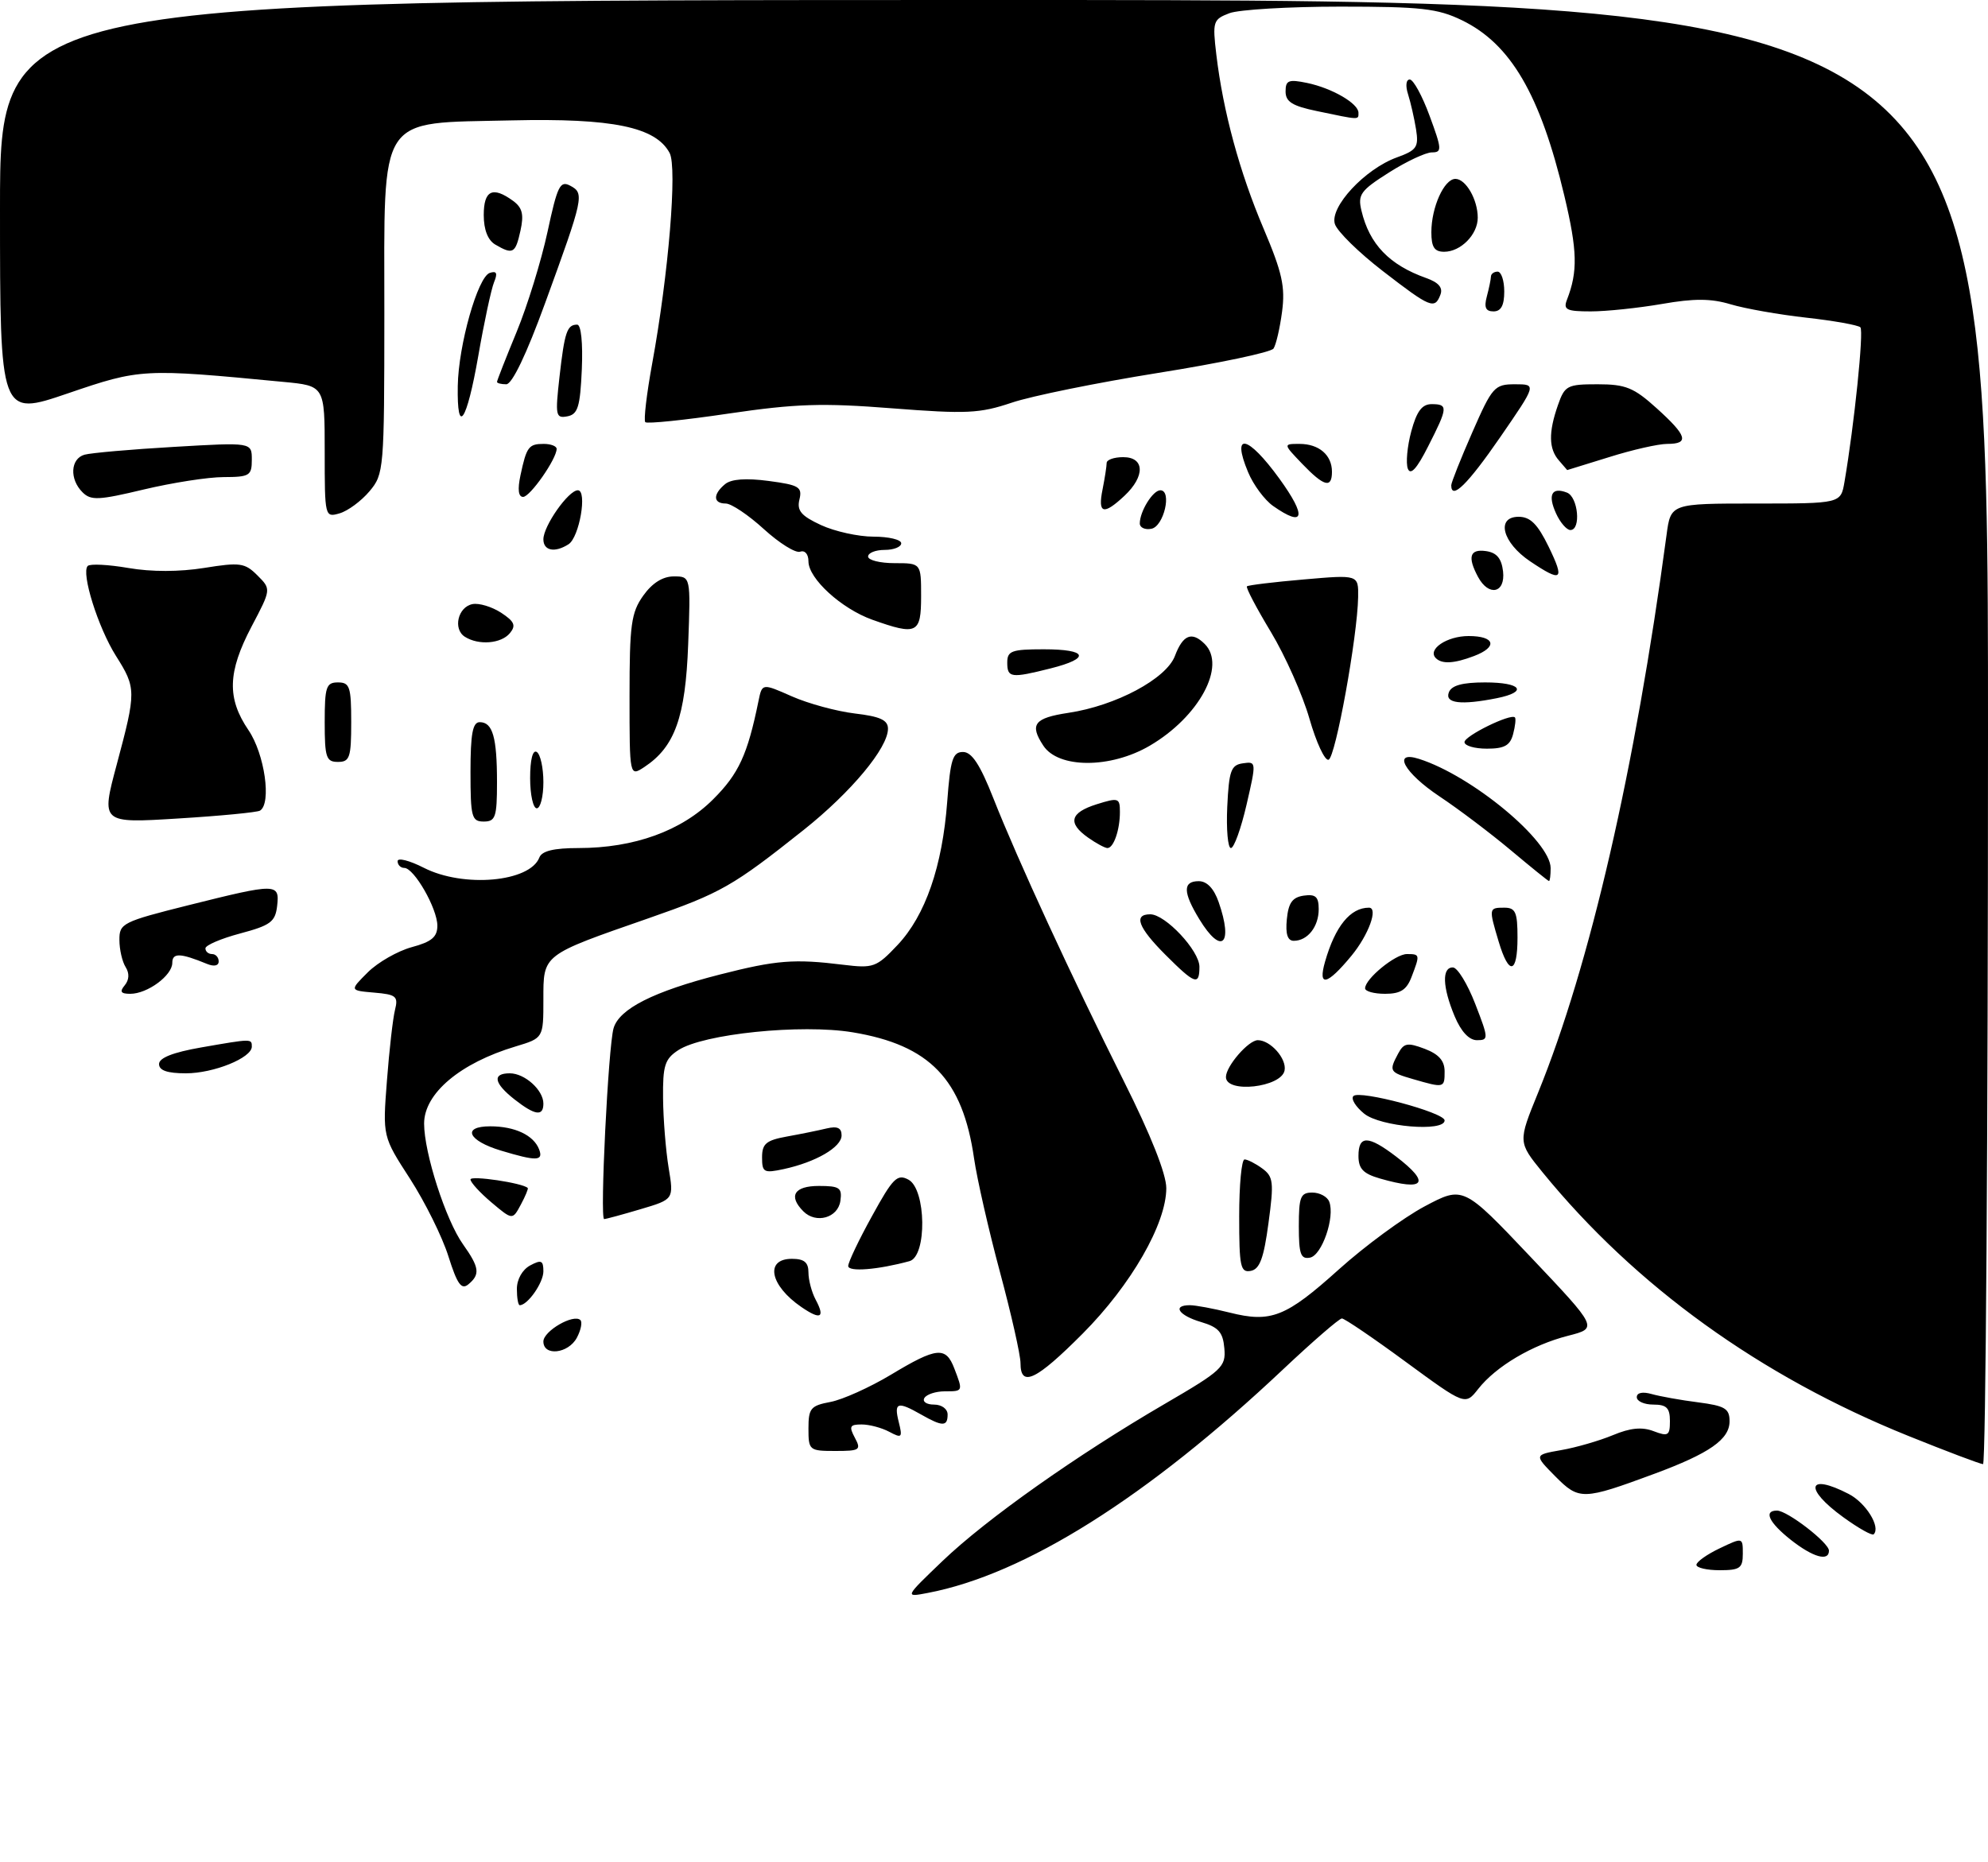 <?xml version="1.0" encoding="UTF-8" standalone="no"?>
<!DOCTYPE svg PUBLIC "-//W3C//DTD SVG 1.1//EN" "http://www.w3.org/Graphics/SVG/1.1/DTD/svg11.dtd" >
<svg xmlns="http://www.w3.org/2000/svg" xmlns:xlink="http://www.w3.org/1999/xlink" version="1.1" viewBox="0 0 300 281">
 <g >
 <path fill="currentColor"
d=" M 142.23 235.61 C 148.84 229.28 162.45 219.66 175.76 211.90 C 184.43 206.85 185.01 206.31 184.76 203.50 C 184.55 201.07 183.88 200.32 181.25 199.54 C 177.87 198.55 176.84 197.00 179.56 197.00 C 180.41 197.00 183.10 197.50 185.54 198.11 C 191.80 199.69 194.04 198.80 202.05 191.59 C 205.95 188.08 211.77 183.80 214.97 182.09 C 220.81 178.99 220.81 178.99 230.98 189.72 C 241.15 200.46 241.15 200.46 236.64 201.61 C 231.22 202.99 225.75 206.23 223.07 209.64 C 221.11 212.13 221.11 212.13 212.16 205.57 C 207.24 201.95 202.89 199.00 202.50 199.00 C 202.10 199.00 198.12 202.45 193.64 206.67 C 173.14 226.00 154.65 237.64 140.00 240.43 C 136.50 241.10 136.50 241.10 142.23 235.61 Z  M 256.00 236.19 C 256.00 235.74 257.57 234.62 259.50 233.70 C 263.00 232.03 263.00 232.03 263.00 234.52 C 263.00 236.69 262.56 237.00 259.50 237.00 C 257.57 237.00 256.00 236.63 256.00 236.19 Z  M 270.25 232.42 C 266.94 229.80 266.08 228.00 268.16 228.00 C 269.71 228.00 276.00 232.85 276.00 234.05 C 276.00 235.73 273.59 235.05 270.25 232.42 Z  M 278.16 229.00 C 272.17 224.66 272.73 222.26 278.98 225.49 C 281.58 226.83 283.84 230.49 282.75 231.58 C 282.51 231.82 280.45 230.66 278.16 229.00 Z  M 234.70 222.83 C 231.50 219.59 231.50 219.59 235.59 218.87 C 237.84 218.48 241.35 217.46 243.38 216.62 C 246.01 215.52 247.77 215.34 249.53 216.01 C 251.74 216.85 252.00 216.69 252.00 214.48 C 252.00 212.50 251.49 212.00 249.50 212.00 C 248.12 212.00 247.00 211.50 247.00 210.88 C 247.00 210.20 247.88 210.02 249.25 210.41 C 250.49 210.76 253.64 211.33 256.25 211.66 C 260.32 212.19 261.00 212.60 261.00 214.52 C 261.00 217.25 257.98 219.36 249.67 222.44 C 238.86 226.44 238.30 226.46 234.70 222.83 Z  M 287.98 216.73 C 265.65 207.73 246.79 194.12 232.78 176.94 C 229.07 172.37 229.07 172.37 232.10 164.94 C 239.93 145.70 246.75 116.09 251.49 80.75 C 252.12 76.00 252.12 76.00 264.95 76.00 C 277.78 76.00 277.78 76.00 278.34 72.75 C 279.82 64.11 281.28 49.94 280.74 49.40 C 280.40 49.07 276.74 48.41 272.61 47.95 C 268.47 47.49 263.32 46.58 261.16 45.93 C 258.20 45.04 255.65 45.03 250.79 45.88 C 247.24 46.49 242.41 47.00 240.06 47.00 C 236.40 47.00 235.88 46.75 236.46 45.25 C 238.12 40.98 238.04 37.84 236.07 29.56 C 232.44 14.27 227.97 6.62 220.60 3.05 C 216.95 1.28 214.44 1.00 202.25 1.00 C 194.48 1.00 186.96 1.45 185.53 1.99 C 183.06 2.93 182.96 3.24 183.55 8.24 C 184.57 16.81 187.06 25.98 190.68 34.50 C 193.49 41.13 193.97 43.28 193.47 47.05 C 193.14 49.55 192.56 52.05 192.18 52.61 C 191.81 53.17 183.98 54.82 174.80 56.28 C 165.61 57.75 155.65 59.77 152.67 60.78 C 147.82 62.41 145.86 62.50 134.64 61.63 C 124.07 60.80 120.10 60.93 109.96 62.42 C 103.31 63.41 97.65 63.99 97.38 63.72 C 97.11 63.45 97.58 59.46 98.42 54.86 C 100.89 41.38 102.22 25.28 101.05 23.09 C 98.95 19.16 92.43 17.82 77.23 18.17 C 56.79 18.65 58.00 16.80 58.00 47.42 C 57.99 70.91 57.94 71.56 55.75 74.16 C 54.51 75.63 52.49 77.12 51.25 77.48 C 49.02 78.13 49.00 78.03 49.00 68.18 C 49.00 58.23 49.00 58.23 42.75 57.64 C 21.58 55.61 21.20 55.63 10.25 59.37 C 0.00 62.87 0.00 62.87 0.00 31.43 C 0.00 0.00 0.00 0.00 150.00 0.00 C 300.00 0.00 300.00 0.00 300.00 110.50 C 300.00 171.28 299.66 220.99 299.25 220.99 C 298.84 220.98 293.76 219.06 287.98 216.73 Z  M 122.00 215.61 C 122.00 212.56 122.33 212.16 125.33 211.60 C 127.16 211.25 131.27 209.40 134.45 207.49 C 141.37 203.32 142.74 203.19 144.02 206.57 C 145.34 210.01 145.34 210.00 142.56 210.00 C 141.22 210.00 139.84 210.45 139.50 211.00 C 139.16 211.55 139.81 212.00 140.94 212.00 C 142.10 212.00 143.00 212.65 143.00 213.50 C 143.00 215.34 142.22 215.34 139.00 213.50 C 135.44 211.47 134.88 211.65 135.62 214.61 C 136.22 217.00 136.10 217.12 134.20 216.11 C 133.06 215.50 131.19 215.00 130.03 215.00 C 128.24 215.00 128.09 215.29 129.00 217.00 C 129.99 218.85 129.76 219.00 126.04 219.00 C 122.12 219.00 122.00 218.90 122.00 215.61 Z  M 154.00 205.75 C 154.00 204.51 152.60 198.32 150.90 192.00 C 149.20 185.68 147.44 177.95 146.99 174.84 C 145.27 162.90 140.31 157.74 128.67 155.81 C 120.92 154.53 106.11 156.04 102.35 158.51 C 100.32 159.84 100.01 160.83 100.06 165.77 C 100.09 168.92 100.47 173.64 100.90 176.26 C 101.69 181.02 101.69 181.02 96.66 182.51 C 93.90 183.33 91.43 184.00 91.17 184.00 C 90.50 184.00 91.79 157.98 92.59 155.20 C 93.44 152.27 98.61 149.65 108.63 147.09 C 117.17 144.91 119.84 144.70 127.28 145.62 C 131.80 146.17 132.26 146.01 135.45 142.63 C 139.65 138.17 142.21 130.76 142.94 121.00 C 143.42 114.61 143.77 113.50 145.32 113.50 C 146.65 113.50 147.90 115.40 149.91 120.50 C 153.56 129.76 161.75 147.51 169.62 163.24 C 173.66 171.30 176.00 177.20 176.00 179.33 C 176.00 184.70 170.69 193.94 163.38 201.29 C 156.35 208.35 154.00 209.47 154.00 205.75 Z  M 82.00 202.48 C 82.00 200.89 86.58 198.25 87.59 199.25 C 87.90 199.57 87.66 200.77 87.05 201.91 C 85.76 204.32 82.00 204.74 82.00 202.48 Z  M 120.94 197.28 C 116.18 194.03 115.38 190.00 119.50 190.00 C 121.36 190.00 122.00 190.53 122.00 192.07 C 122.00 193.20 122.49 195.04 123.08 196.15 C 124.55 198.90 123.85 199.28 120.94 197.28 Z  M 78.00 194.54 C 78.00 193.09 78.83 191.63 80.00 191.00 C 81.68 190.10 82.00 190.24 82.00 191.89 C 82.00 193.61 79.63 197.00 78.43 197.00 C 78.19 197.00 78.00 195.89 78.00 194.54 Z  M 67.67 189.63 C 66.75 186.69 64.13 181.42 61.87 177.91 C 57.74 171.53 57.74 171.53 58.39 163.12 C 58.74 158.50 59.29 153.68 59.61 152.42 C 60.12 150.38 59.78 150.10 56.47 149.82 C 52.75 149.50 52.75 149.50 55.51 146.75 C 57.03 145.24 60.01 143.54 62.13 142.96 C 65.14 142.15 66.00 141.43 66.00 139.71 C 65.99 137.12 62.49 131.00 61.01 131.00 C 60.46 131.00 60.00 130.54 60.00 129.98 C 60.00 129.42 61.78 129.87 63.96 130.98 C 69.94 134.03 79.96 133.14 81.39 129.43 C 81.77 128.44 83.57 128.00 87.29 128.00 C 95.70 128.00 102.86 125.41 107.63 120.63 C 111.48 116.79 112.81 113.90 114.46 105.81 C 115.01 103.12 115.01 103.12 119.51 105.11 C 121.98 106.20 126.25 107.36 129.00 107.69 C 132.82 108.14 134.00 108.68 134.00 109.99 C 134.00 112.89 128.45 119.55 121.31 125.24 C 110.57 133.78 108.82 134.78 97.86 138.60 C 81.74 144.21 82.00 144.01 82.00 150.87 C 82.00 156.68 82.00 156.68 77.82 157.94 C 69.44 160.45 64.00 165.03 64.00 169.59 C 64.00 174.01 67.27 184.16 69.87 187.81 C 72.35 191.30 72.49 192.35 70.68 193.85 C 69.63 194.72 69.00 193.84 67.67 189.63 Z  M 128.00 191.08 C 128.00 190.52 129.61 187.13 131.59 183.55 C 134.74 177.81 135.40 177.14 137.09 178.05 C 139.77 179.48 139.91 189.62 137.25 190.35 C 132.48 191.65 128.00 192.01 128.00 191.08 Z  M 187.00 183.57 C 187.00 178.86 187.36 175.00 187.81 175.00 C 188.25 175.00 189.46 175.61 190.48 176.36 C 192.16 177.59 192.26 178.42 191.42 184.61 C 190.71 189.92 190.10 191.56 188.75 191.82 C 187.19 192.11 187.00 191.20 187.00 183.57 Z  M 196.00 185.07 C 196.00 180.64 196.26 180.00 198.03 180.00 C 199.15 180.00 200.30 180.62 200.59 181.38 C 201.48 183.69 199.49 189.47 197.69 189.82 C 196.28 190.09 196.00 189.29 196.00 185.07 Z  M 74.17 181.49 C 72.43 180.02 71.00 178.46 71.00 178.02 C 71.00 177.38 78.89 178.55 79.64 179.31 C 79.75 179.41 79.28 180.55 78.59 181.83 C 77.34 184.16 77.34 184.16 74.17 181.49 Z  M 121.24 182.84 C 118.92 180.52 119.85 179.00 123.57 179.00 C 126.70 179.00 127.10 179.28 126.82 181.25 C 126.46 183.82 123.15 184.75 121.24 182.84 Z  M 208.25 177.88 C 205.71 177.15 205.00 176.40 205.00 174.47 C 205.00 171.33 206.46 171.35 210.66 174.55 C 215.95 178.59 215.04 179.84 208.25 177.88 Z  M 115.00 174.69 C 115.00 172.63 115.61 172.11 118.75 171.54 C 120.81 171.17 123.51 170.62 124.75 170.32 C 126.36 169.94 127.00 170.23 127.00 171.37 C 127.00 173.15 123.11 175.41 118.25 176.46 C 115.27 177.10 115.00 176.95 115.00 174.69 Z  M 75.58 173.66 C 70.60 172.16 69.66 170.00 73.98 170.00 C 77.69 170.00 80.53 171.34 81.35 173.47 C 82.04 175.26 80.98 175.29 75.58 173.66 Z  M 205.86 168.09 C 204.56 167.03 203.83 165.84 204.24 165.43 C 205.17 164.49 218.00 167.92 218.00 169.11 C 218.00 170.89 208.31 170.07 205.86 168.09 Z  M 77.63 165.93 C 74.52 163.48 74.25 162.00 76.93 162.00 C 79.19 162.00 82.00 164.53 82.00 166.57 C 82.00 168.55 80.73 168.36 77.63 165.93 Z  M 185.00 162.56 C 185.00 160.93 188.40 157.00 189.81 157.00 C 191.72 157.00 194.19 159.79 193.85 161.57 C 193.36 164.13 185.00 165.07 185.00 162.56 Z  M 213.25 162.88 C 209.66 161.84 209.57 161.68 210.99 159.02 C 211.85 157.42 212.39 157.32 214.99 158.30 C 217.12 159.11 218.00 160.10 218.00 161.72 C 218.00 164.22 217.94 164.24 213.25 162.88 Z  M 24.00 160.60 C 24.00 159.67 26.10 158.84 30.33 158.10 C 38.02 156.76 38.00 156.76 38.00 157.97 C 38.00 159.67 32.25 162.00 28.05 162.00 C 25.25 162.00 24.00 161.57 24.00 160.60 Z  M 219.51 153.38 C 217.67 148.98 217.57 145.99 219.25 146.02 C 219.94 146.03 221.45 148.50 222.62 151.52 C 224.65 156.76 224.66 157.00 222.88 157.00 C 221.69 157.00 220.48 155.70 219.51 153.38 Z  M 18.82 148.72 C 19.50 147.90 19.55 146.90 18.96 145.97 C 18.45 145.16 18.02 143.32 18.02 141.87 C 18.00 139.37 18.49 139.12 28.47 136.62 C 41.78 133.29 42.21 133.29 41.82 136.75 C 41.54 139.14 40.82 139.67 36.25 140.89 C 33.36 141.66 31.00 142.67 31.00 143.14 C 31.00 143.62 31.45 144.00 32.00 144.00 C 32.55 144.00 33.00 144.50 33.00 145.11 C 33.00 145.77 32.30 145.92 31.25 145.49 C 27.19 143.82 26.00 143.79 26.00 145.33 C 26.00 147.23 22.25 150.00 19.66 150.00 C 18.22 150.00 18.02 149.68 18.82 148.72 Z  M 206.00 149.17 C 206.00 147.74 210.56 144.00 212.31 144.00 C 214.29 144.00 214.30 144.08 213.02 147.43 C 212.27 149.41 211.35 150.00 209.02 150.00 C 207.36 150.00 206.00 149.63 206.00 149.17 Z  M 175.88 144.12 C 171.75 139.99 171.00 138.00 173.58 138.00 C 175.86 138.00 181.00 143.49 181.00 145.92 C 181.00 148.80 180.33 148.57 175.88 144.12 Z  M 199.96 145.14 C 201.49 139.80 203.77 137.00 206.58 137.00 C 208.03 137.00 206.53 141.12 203.93 144.27 C 200.25 148.73 198.84 149.04 199.96 145.14 Z  M 226.16 142.13 C 224.65 137.08 224.66 137.00 227.00 137.00 C 228.70 137.00 229.00 137.67 229.00 141.50 C 229.00 147.02 227.71 147.31 226.16 142.13 Z  M 180.99 138.75 C 178.50 134.67 178.47 133.00 180.90 133.00 C 182.14 133.00 183.19 134.11 183.90 136.15 C 186.15 142.60 184.33 144.23 180.99 138.75 Z  M 194.19 138.75 C 194.43 136.26 195.03 135.43 196.75 135.18 C 198.54 134.93 199.00 135.35 199.00 137.23 C 199.00 139.87 197.32 142.00 195.24 142.00 C 194.30 142.00 193.97 140.98 194.19 138.75 Z  M 228.00 128.34 C 224.97 125.80 220.14 122.14 217.25 120.22 C 211.89 116.65 210.02 113.24 214.13 114.54 C 222.13 117.08 234.00 126.93 234.00 131.03 C 234.00 132.12 233.89 132.99 233.75 132.98 C 233.61 132.97 231.03 130.88 228.00 128.34 Z  M 164.22 126.44 C 161.07 124.23 161.46 122.66 165.50 121.39 C 168.79 120.36 169.00 120.43 169.00 122.57 C 169.00 125.27 168.05 128.00 167.12 128.00 C 166.75 128.00 165.44 127.30 164.22 126.44 Z  M 185.20 121.75 C 185.46 116.31 185.77 115.46 187.56 115.21 C 189.60 114.91 189.60 115.00 188.11 121.46 C 187.28 125.05 186.22 128.00 185.75 128.00 C 185.29 128.00 185.04 125.19 185.20 121.75 Z  M 17.62 115.38 C 20.57 104.35 20.57 103.86 17.50 99.00 C 14.80 94.72 12.21 86.46 13.24 85.42 C 13.60 85.07 16.36 85.21 19.38 85.73 C 22.86 86.33 27.07 86.32 30.82 85.72 C 36.22 84.85 36.95 84.95 38.85 86.85 C 40.93 88.93 40.93 88.93 37.96 94.57 C 34.34 101.45 34.23 105.40 37.50 110.21 C 39.94 113.80 41.00 121.26 39.24 122.35 C 38.82 122.61 33.25 123.15 26.86 123.54 C 15.24 124.26 15.24 124.26 17.62 115.38 Z  M 71.00 116.50 C 71.00 110.76 71.33 109.00 72.39 109.00 C 74.35 109.00 75.00 111.26 75.00 118.08 C 75.00 123.33 74.77 124.00 73.00 124.00 C 71.18 124.00 71.00 123.33 71.00 116.50 Z  M 80.00 117.44 C 80.00 114.66 80.39 113.12 81.00 113.50 C 81.55 113.84 82.00 115.89 82.00 118.06 C 82.00 120.23 81.55 122.00 81.00 122.00 C 80.45 122.00 80.00 119.95 80.00 117.44 Z  M 95.00 105.03 C 95.00 94.28 95.25 92.46 97.07 89.90 C 98.42 88.00 100.01 87.00 101.68 87.00 C 104.23 87.00 104.23 87.00 103.85 97.26 C 103.44 108.24 101.84 112.72 97.25 115.76 C 95.00 117.24 95.00 117.24 95.00 105.03 Z  M 49.00 109.00 C 49.00 103.67 49.22 103.00 51.00 103.00 C 52.78 103.00 53.00 103.67 53.00 109.00 C 53.00 114.33 52.78 115.00 51.00 115.00 C 49.22 115.00 49.00 114.33 49.00 109.00 Z  M 157.44 112.54 C 155.33 109.33 156.07 108.37 161.24 107.59 C 168.39 106.52 176.00 102.45 177.30 99.01 C 178.51 95.80 179.86 95.26 181.80 97.20 C 185.10 100.50 180.95 108.19 173.51 112.55 C 167.59 116.02 159.71 116.01 157.44 112.54 Z  M 197.60 108.47 C 196.57 104.87 193.95 98.98 191.78 95.38 C 189.61 91.78 187.98 88.69 188.17 88.50 C 188.35 88.32 192.21 87.85 196.75 87.46 C 205.00 86.74 205.00 86.74 204.95 90.12 C 204.85 96.07 201.54 114.32 200.49 114.67 C 199.93 114.86 198.63 112.06 197.60 108.47 Z  M 221.00 112.01 C 221.00 111.07 227.98 107.65 228.61 108.28 C 228.78 108.45 228.66 109.58 228.34 110.79 C 227.89 112.52 227.03 113.00 224.38 113.00 C 222.52 113.00 221.00 112.56 221.00 112.01 Z  M 218.64 104.50 C 219.04 103.45 220.68 103.00 224.11 103.00 C 229.59 103.00 230.65 104.42 225.88 105.38 C 220.45 106.46 218.00 106.16 218.64 104.50 Z  M 152.00 100.00 C 152.00 98.24 152.67 98.00 157.50 98.00 C 164.14 98.00 164.63 99.35 158.56 100.88 C 152.56 102.39 152.00 102.32 152.00 100.00 Z  M 216.68 99.34 C 215.35 98.02 218.34 96.00 221.62 96.00 C 225.62 96.00 226.06 97.65 222.43 99.02 C 219.44 100.16 217.60 100.26 216.68 99.34 Z  M 70.15 96.11 C 68.32 94.95 69.10 91.60 71.31 91.18 C 72.29 90.99 74.23 91.58 75.62 92.48 C 77.64 93.81 77.90 94.41 76.94 95.57 C 75.62 97.16 72.23 97.43 70.15 96.11 Z  M 131.64 93.54 C 126.97 91.87 122.00 87.33 122.00 84.73 C 122.00 83.64 121.47 83.02 120.75 83.27 C 120.06 83.52 117.60 81.98 115.27 79.86 C 112.95 77.74 110.36 76.00 109.52 76.00 C 107.61 76.00 107.56 74.61 109.41 73.08 C 110.34 72.30 112.57 72.14 115.98 72.59 C 120.59 73.20 121.09 73.51 120.64 75.39 C 120.23 77.07 120.89 77.86 123.89 79.25 C 125.96 80.21 129.53 81.00 131.83 81.00 C 134.12 81.00 136.00 81.45 136.00 82.00 C 136.00 82.55 134.88 83.00 133.50 83.00 C 132.12 83.00 131.00 83.45 131.00 84.00 C 131.00 84.55 132.80 85.00 135.00 85.00 C 139.00 85.00 139.00 85.00 139.00 90.00 C 139.00 95.64 138.38 95.94 131.64 93.54 Z  M 223.04 87.07 C 221.42 84.05 221.80 82.83 224.25 83.18 C 225.86 83.41 226.59 84.28 226.82 86.25 C 227.19 89.54 224.65 90.08 223.04 87.07 Z  M 230.90 84.72 C 226.71 81.90 225.71 78.00 229.18 78.00 C 230.94 78.01 232.03 79.10 233.69 82.50 C 236.17 87.60 235.72 87.96 230.90 84.72 Z  M 82.00 81.40 C 82.00 79.39 85.78 74.00 87.20 74.00 C 88.66 74.00 87.43 81.11 85.79 82.15 C 83.72 83.47 82.00 83.13 82.00 81.40 Z  M 172.00 79.01 C 172.00 77.19 173.97 74.00 175.10 74.00 C 176.90 74.00 175.63 79.46 173.75 79.81 C 172.79 80.00 172.00 79.63 172.00 79.01 Z  M 234.82 77.50 C 233.53 74.68 234.16 73.46 236.46 74.35 C 238.15 75.00 238.62 80.00 236.98 80.00 C 236.42 80.00 235.44 78.87 234.82 77.50 Z  M 192.12 76.37 C 190.84 75.47 189.13 73.17 188.34 71.26 C 185.78 65.13 188.29 65.66 193.07 72.25 C 197.24 78.01 196.85 79.69 192.12 76.37 Z  M 166.38 73.88 C 166.72 72.16 167.00 70.36 167.00 69.88 C 167.00 69.39 168.12 69.00 169.50 69.00 C 172.74 69.00 172.84 71.87 169.69 74.83 C 166.51 77.81 165.64 77.55 166.38 73.88 Z  M 12.45 74.30 C 10.46 72.32 10.63 69.24 12.75 68.63 C 13.71 68.36 19.79 67.82 26.25 67.45 C 38.00 66.76 38.00 66.76 38.00 69.38 C 38.00 71.79 37.67 72.00 33.75 72.01 C 31.41 72.01 25.99 72.86 21.70 73.88 C 14.89 75.51 13.71 75.57 12.45 74.30 Z  M 78.54 71.75 C 79.46 67.43 79.78 67.00 82.06 67.00 C 83.13 67.00 84.00 67.34 84.00 67.75 C 83.99 69.28 79.99 75.00 78.94 75.00 C 78.22 75.00 78.09 73.86 78.54 71.75 Z  M 219.00 73.25 C 219.00 72.84 220.43 69.24 222.18 65.25 C 225.19 58.38 225.53 58.00 228.63 58.00 C 231.89 58.00 231.89 58.00 226.38 66.00 C 221.48 73.11 219.01 75.54 219.00 73.25 Z  M 196.50 70.00 C 193.63 67.00 193.63 67.00 196.11 67.00 C 199.04 67.00 201.00 68.68 201.00 71.20 C 201.00 73.76 199.80 73.44 196.50 70.00 Z  M 212.45 70.74 C 212.13 69.90 212.36 67.36 212.97 65.10 C 213.79 62.07 214.59 61.00 216.04 61.00 C 218.55 61.00 218.51 61.49 215.51 67.38 C 213.81 70.75 212.86 71.79 212.45 70.74 Z  M 235.25 69.50 C 233.71 67.75 233.66 65.26 235.10 61.15 C 236.13 58.19 236.50 58.00 241.09 58.00 C 245.32 58.00 246.55 58.50 250.00 61.62 C 254.61 65.78 254.97 67.00 251.59 67.00 C 250.26 67.00 246.33 67.89 242.84 68.99 C 239.35 70.08 236.50 70.96 236.50 70.95 C 236.50 70.94 235.94 70.29 235.25 69.50 Z  M 69.08 58.25 C 69.18 52.09 72.10 41.79 73.91 41.19 C 74.95 40.85 75.12 41.23 74.55 42.61 C 74.13 43.65 73.05 48.66 72.17 53.75 C 70.42 63.74 68.95 65.89 69.08 58.25 Z  M 84.43 56.89 C 85.20 50.10 85.57 49.00 87.10 49.00 C 87.69 49.00 87.97 51.77 87.80 55.74 C 87.55 61.42 87.20 62.54 85.61 62.84 C 83.86 63.17 83.77 62.74 84.43 56.89 Z  M 75.00 57.64 C 75.00 57.44 76.33 54.05 77.96 50.10 C 79.59 46.15 81.68 39.36 82.62 35.01 C 84.12 28.02 84.52 27.21 86.07 28.04 C 88.21 29.18 88.08 29.79 82.26 45.75 C 79.46 53.45 77.28 58.00 76.40 58.00 C 75.63 58.00 75.00 57.84 75.00 57.64 Z  M 224.37 44.75 C 224.70 43.51 224.98 42.16 224.99 41.75 C 224.99 41.34 225.45 41.00 226.00 41.00 C 226.55 41.00 227.00 42.35 227.00 44.00 C 227.00 46.10 226.51 47.00 225.38 47.00 C 224.19 47.00 223.93 46.40 224.37 44.75 Z  M 208.67 40.91 C 205.04 38.11 201.79 34.92 201.44 33.81 C 200.63 31.25 205.98 25.50 210.79 23.76 C 213.80 22.67 214.11 22.21 213.69 19.52 C 213.42 17.86 212.88 15.49 212.49 14.25 C 212.07 12.96 212.18 12.00 212.74 12.00 C 213.28 12.00 214.63 14.47 215.74 17.50 C 217.60 22.53 217.62 23.00 216.08 23.00 C 215.15 23.00 212.23 24.37 209.60 26.04 C 205.32 28.75 204.87 29.37 205.45 31.79 C 206.65 36.87 209.66 39.99 215.23 41.97 C 217.09 42.63 217.77 43.42 217.37 44.47 C 216.51 46.73 215.88 46.48 208.67 40.91 Z  M 74.75 36.92 C 73.62 36.26 73.00 34.68 73.00 32.45 C 73.00 28.72 74.35 28.07 77.43 30.32 C 78.83 31.35 79.08 32.37 78.54 34.82 C 77.78 38.26 77.41 38.47 74.75 36.92 Z  M 216.00 35.05 C 216.00 31.29 217.93 27.00 219.63 27.00 C 221.20 27.00 223.00 30.12 223.00 32.86 C 223.00 35.40 220.43 38.00 217.93 38.00 C 216.46 38.00 216.00 37.30 216.00 35.05 Z  M 198.75 16.77 C 195.02 16.00 194.00 15.36 194.00 13.81 C 194.00 12.12 194.45 11.94 197.25 12.52 C 201.03 13.31 205.00 15.62 205.00 17.02 C 205.00 18.12 205.24 18.13 198.75 16.77 Z "/>
</g>
</svg>